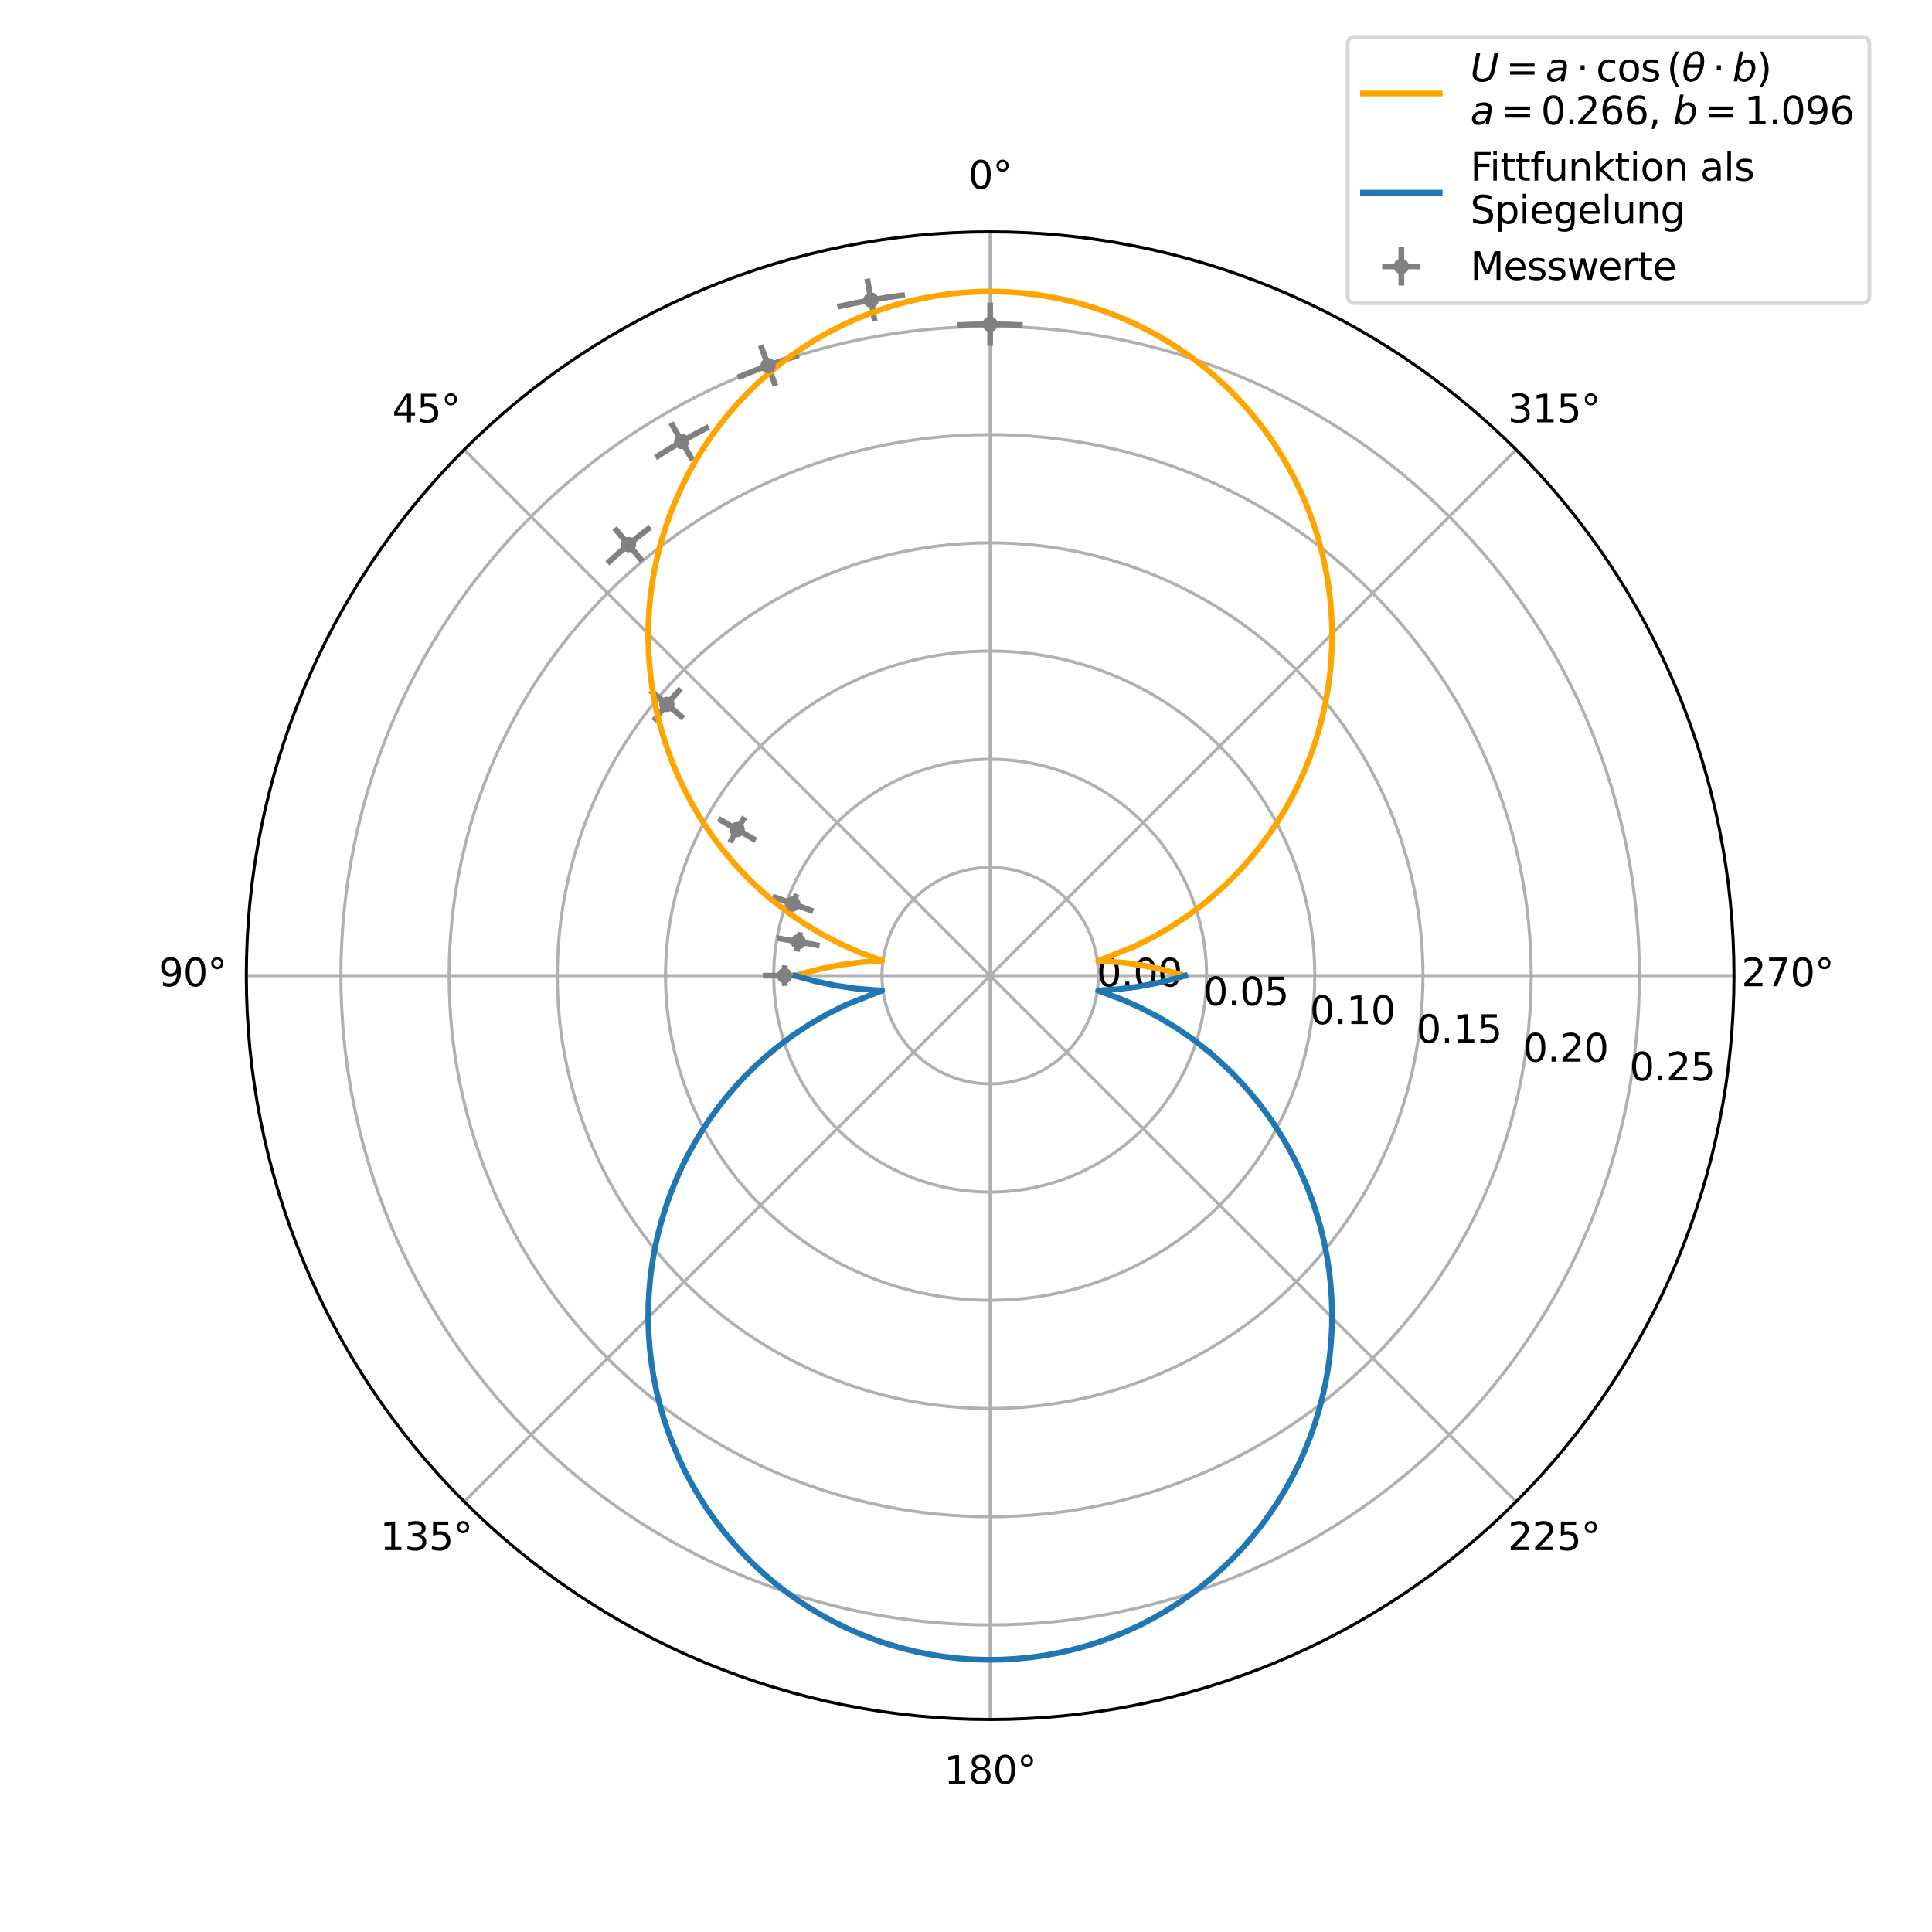 <?xml version="1.0" encoding="utf-8" standalone="no"?>
<!DOCTYPE svg PUBLIC "-//W3C//DTD SVG 1.1//EN"
  "http://www.w3.org/Graphics/SVG/1.1/DTD/svg11.dtd">
<svg xmlns:xlink="http://www.w3.org/1999/xlink" width="504pt" height="504pt" viewBox="0 0 504 504" xmlns="http://www.w3.org/2000/svg" version="1.1">
 <defs>
  <style type="text/css">*{stroke-linejoin: round; stroke-linecap: butt}</style>
 </defs>
 <g id="figure_1">
  <g id="patch_1">
   <path d="M 0 504 
L 504 504 
L 504 0 
L 0 0 
z
" style="fill: #ffffff"/>
  </g>
  <g id="axes_1">
   <g id="patch_2">
    <path d="M 452.34 254.52 
C 452.34 229.039 447.321 203.806 437.57 180.264 
C 427.818 156.723 413.525 135.331 395.507 117.313 
C 377.489 99.295 356.097 85.002 332.556 75.25 
C 309.014 65.499 283.781 60.48 258.3 60.48 
C 232.819 60.48 207.586 65.499 184.044 75.25 
C 160.503 85.002 139.111 99.295 121.093 117.313 
C 103.075 135.331 88.782 156.723 79.03 180.264 
C 69.279 203.806 64.26 229.039 64.26 254.52 
C 64.26 280.001 69.279 305.234 79.03 328.776 
C 88.782 352.317 103.075 373.709 121.093 391.727 
C 139.111 409.745 160.503 424.038 184.044 433.79 
C 207.586 443.541 232.819 448.56 258.3 448.56 
C 283.781 448.56 309.014 443.541 332.556 433.79 
C 356.097 424.038 377.489 409.745 395.507 391.727 
C 413.525 373.709 427.818 352.317 437.57 328.776 
C 447.321 305.234 452.34 280.001 452.34 254.52 
M 258.3 254.52 
C 258.3 254.52 258.3 254.52 258.3 254.52 
C 258.3 254.52 258.3 254.52 258.3 254.52 
C 258.3 254.52 258.3 254.52 258.3 254.52 
C 258.3 254.52 258.3 254.52 258.3 254.52 
C 258.3 254.52 258.3 254.52 258.3 254.52 
C 258.3 254.52 258.3 254.52 258.3 254.52 
C 258.3 254.52 258.3 254.52 258.3 254.52 
C 258.3 254.52 258.3 254.52 258.3 254.52 
C 258.3 254.52 258.3 254.52 258.3 254.52 
C 258.3 254.52 258.3 254.52 258.3 254.52 
C 258.3 254.52 258.3 254.52 258.3 254.52 
C 258.3 254.52 258.3 254.52 258.3 254.52 
C 258.3 254.52 258.3 254.52 258.3 254.52 
C 258.3 254.52 258.3 254.52 258.3 254.52 
C 258.3 254.52 258.3 254.52 258.3 254.52 
C 258.3 254.52 258.3 254.52 258.3 254.52 
z
" style="fill: #ffffff"/>
   </g>
   <g id="matplotlib.axis_1">
    <g id="xtick_1">
     <g id="line2d_1">
      <path d="M 258.3 254.52 
L 258.3 60.48 
" clip-path="url(#p89c9fc364a)" style="fill: none; stroke: #b0b0b0; stroke-width: 0.8; stroke-linecap: square"/>
     </g>
     <g id="text_1">
      <!-- 0° -->
      <g transform="translate(252.619 49.239) scale(0.1 -0.1)">
       <defs>
        <path id="DejaVuSans-30" d="M 2034 4250 
Q 1547 4250 1301 3770 
Q 1056 3291 1056 2328 
Q 1056 1369 1301 889 
Q 1547 409 2034 409 
Q 2525 409 2770 889 
Q 3016 1369 3016 2328 
Q 3016 3291 2770 3770 
Q 2525 4250 2034 4250 
z
M 2034 4750 
Q 2819 4750 3233 4129 
Q 3647 3509 3647 2328 
Q 3647 1150 3233 529 
Q 2819 -91 2034 -91 
Q 1250 -91 836 529 
Q 422 1150 422 2328 
Q 422 3509 836 4129 
Q 1250 4750 2034 4750 
z
" transform="scale(0.016)"/>
        <path id="DejaVuSans-b0" d="M 1600 4347 
Q 1350 4347 1178 4173 
Q 1006 4000 1006 3750 
Q 1006 3503 1178 3333 
Q 1350 3163 1600 3163 
Q 1850 3163 2022 3333 
Q 2194 3503 2194 3750 
Q 2194 3997 2020 4172 
Q 1847 4347 1600 4347 
z
M 1600 4750 
Q 1800 4750 1984 4673 
Q 2169 4597 2303 4453 
Q 2447 4313 2519 4134 
Q 2591 3956 2591 3750 
Q 2591 3338 2302 3052 
Q 2013 2766 1594 2766 
Q 1172 2766 890 3047 
Q 609 3328 609 3750 
Q 609 4169 896 4459 
Q 1184 4750 1600 4750 
z
" transform="scale(0.016)"/>
       </defs>
       <use xlink:href="#DejaVuSans-30"/>
       <use xlink:href="#DejaVuSans-b0" x="63.623"/>
      </g>
     </g>
    </g>
    <g id="xtick_2">
     <g id="line2d_2">
      <path d="M 258.3 254.52 
L 121.093 117.313 
" clip-path="url(#p89c9fc364a)" style="fill: none; stroke: #b0b0b0; stroke-width: 0.8; stroke-linecap: square"/>
     </g>
     <g id="text_2">
      <!-- 45° -->
      <g transform="translate(102.331 110.173) scale(0.1 -0.1)">
       <defs>
        <path id="DejaVuSans-34" d="M 2419 4116 
L 825 1625 
L 2419 1625 
L 2419 4116 
z
M 2253 4666 
L 3047 4666 
L 3047 1625 
L 3713 1625 
L 3713 1100 
L 3047 1100 
L 3047 0 
L 2419 0 
L 2419 1100 
L 313 1100 
L 313 1709 
L 2253 4666 
z
" transform="scale(0.016)"/>
        <path id="DejaVuSans-35" d="M 691 4666 
L 3169 4666 
L 3169 4134 
L 1269 4134 
L 1269 2991 
Q 1406 3038 1543 3061 
Q 1681 3084 1819 3084 
Q 2600 3084 3056 2656 
Q 3513 2228 3513 1497 
Q 3513 744 3044 326 
Q 2575 -91 1722 -91 
Q 1428 -91 1123 -41 
Q 819 9 494 109 
L 494 744 
Q 775 591 1075 516 
Q 1375 441 1709 441 
Q 2250 441 2565 725 
Q 2881 1009 2881 1497 
Q 2881 1984 2565 2268 
Q 2250 2553 1709 2553 
Q 1456 2553 1204 2497 
Q 953 2441 691 2322 
L 691 4666 
z
" transform="scale(0.016)"/>
       </defs>
       <use xlink:href="#DejaVuSans-34"/>
       <use xlink:href="#DejaVuSans-35" x="63.623"/>
       <use xlink:href="#DejaVuSans-b0" x="127.246"/>
      </g>
     </g>
    </g>
    <g id="xtick_3">
     <g id="line2d_3">
      <path d="M 258.3 254.52 
L 64.26 254.52 
" clip-path="url(#p89c9fc364a)" style="fill: none; stroke: #b0b0b0; stroke-width: 0.8; stroke-linecap: square"/>
     </g>
     <g id="text_3">
      <!-- 90° -->
      <g transform="translate(41.398 257.279) scale(0.1 -0.1)">
       <defs>
        <path id="DejaVuSans-39" d="M 703 97 
L 703 672 
Q 941 559 1184 500 
Q 1428 441 1663 441 
Q 2288 441 2617 861 
Q 2947 1281 2994 2138 
Q 2813 1869 2534 1725 
Q 2256 1581 1919 1581 
Q 1219 1581 811 2004 
Q 403 2428 403 3163 
Q 403 3881 828 4315 
Q 1253 4750 1959 4750 
Q 2769 4750 3195 4129 
Q 3622 3509 3622 2328 
Q 3622 1225 3098 567 
Q 2575 -91 1691 -91 
Q 1453 -91 1209 -44 
Q 966 3 703 97 
z
M 1959 2075 
Q 2384 2075 2632 2365 
Q 2881 2656 2881 3163 
Q 2881 3666 2632 3958 
Q 2384 4250 1959 4250 
Q 1534 4250 1286 3958 
Q 1038 3666 1038 3163 
Q 1038 2656 1286 2365 
Q 1534 2075 1959 2075 
z
" transform="scale(0.016)"/>
       </defs>
       <use xlink:href="#DejaVuSans-39"/>
       <use xlink:href="#DejaVuSans-30" x="63.623"/>
       <use xlink:href="#DejaVuSans-b0" x="127.246"/>
      </g>
     </g>
    </g>
    <g id="xtick_4">
     <g id="line2d_4">
      <path d="M 258.3 254.52 
L 121.093 391.727 
" clip-path="url(#p89c9fc364a)" style="fill: none; stroke: #b0b0b0; stroke-width: 0.8; stroke-linecap: square"/>
     </g>
     <g id="text_4">
      <!-- 135° -->
      <g transform="translate(99.15 404.386) scale(0.1 -0.1)">
       <defs>
        <path id="DejaVuSans-31" d="M 794 531 
L 1825 531 
L 1825 4091 
L 703 3866 
L 703 4441 
L 1819 4666 
L 2450 4666 
L 2450 531 
L 3481 531 
L 3481 0 
L 794 0 
L 794 531 
z
" transform="scale(0.016)"/>
        <path id="DejaVuSans-33" d="M 2597 2516 
Q 3050 2419 3304 2112 
Q 3559 1806 3559 1356 
Q 3559 666 3084 287 
Q 2609 -91 1734 -91 
Q 1441 -91 1130 -33 
Q 819 25 488 141 
L 488 750 
Q 750 597 1062 519 
Q 1375 441 1716 441 
Q 2309 441 2620 675 
Q 2931 909 2931 1356 
Q 2931 1769 2642 2001 
Q 2353 2234 1838 2234 
L 1294 2234 
L 1294 2753 
L 1863 2753 
Q 2328 2753 2575 2939 
Q 2822 3125 2822 3475 
Q 2822 3834 2567 4026 
Q 2313 4219 1838 4219 
Q 1578 4219 1281 4162 
Q 984 4106 628 3988 
L 628 4550 
Q 988 4650 1302 4700 
Q 1616 4750 1894 4750 
Q 2613 4750 3031 4423 
Q 3450 4097 3450 3541 
Q 3450 3153 3228 2886 
Q 3006 2619 2597 2516 
z
" transform="scale(0.016)"/>
       </defs>
       <use xlink:href="#DejaVuSans-31"/>
       <use xlink:href="#DejaVuSans-33" x="63.623"/>
       <use xlink:href="#DejaVuSans-35" x="127.246"/>
       <use xlink:href="#DejaVuSans-b0" x="190.869"/>
      </g>
     </g>
    </g>
    <g id="xtick_5">
     <g id="line2d_5">
      <path d="M 258.3 254.52 
L 258.3 448.56 
" clip-path="url(#p89c9fc364a)" style="fill: none; stroke: #b0b0b0; stroke-width: 0.8; stroke-linecap: square"/>
     </g>
     <g id="text_5">
      <!-- 180° -->
      <g transform="translate(246.256 465.319) scale(0.1 -0.1)">
       <defs>
        <path id="DejaVuSans-38" d="M 2034 2216 
Q 1584 2216 1326 1975 
Q 1069 1734 1069 1313 
Q 1069 891 1326 650 
Q 1584 409 2034 409 
Q 2484 409 2743 651 
Q 3003 894 3003 1313 
Q 3003 1734 2745 1975 
Q 2488 2216 2034 2216 
z
M 1403 2484 
Q 997 2584 770 2862 
Q 544 3141 544 3541 
Q 544 4100 942 4425 
Q 1341 4750 2034 4750 
Q 2731 4750 3128 4425 
Q 3525 4100 3525 3541 
Q 3525 3141 3298 2862 
Q 3072 2584 2669 2484 
Q 3125 2378 3379 2068 
Q 3634 1759 3634 1313 
Q 3634 634 3220 271 
Q 2806 -91 2034 -91 
Q 1263 -91 848 271 
Q 434 634 434 1313 
Q 434 1759 690 2068 
Q 947 2378 1403 2484 
z
M 1172 3481 
Q 1172 3119 1398 2916 
Q 1625 2713 2034 2713 
Q 2441 2713 2670 2916 
Q 2900 3119 2900 3481 
Q 2900 3844 2670 4047 
Q 2441 4250 2034 4250 
Q 1625 4250 1398 4047 
Q 1172 3844 1172 3481 
z
" transform="scale(0.016)"/>
       </defs>
       <use xlink:href="#DejaVuSans-31"/>
       <use xlink:href="#DejaVuSans-38" x="63.623"/>
       <use xlink:href="#DejaVuSans-30" x="127.246"/>
       <use xlink:href="#DejaVuSans-b0" x="190.869"/>
      </g>
     </g>
    </g>
    <g id="xtick_6">
     <g id="line2d_6">
      <path d="M 258.3 254.52 
L 395.507 391.727 
" clip-path="url(#p89c9fc364a)" style="fill: none; stroke: #b0b0b0; stroke-width: 0.8; stroke-linecap: square"/>
     </g>
     <g id="text_6">
      <!-- 225° -->
      <g transform="translate(393.363 404.386) scale(0.1 -0.1)">
       <defs>
        <path id="DejaVuSans-32" d="M 1228 531 
L 3431 531 
L 3431 0 
L 469 0 
L 469 531 
Q 828 903 1448 1529 
Q 2069 2156 2228 2338 
Q 2531 2678 2651 2914 
Q 2772 3150 2772 3378 
Q 2772 3750 2511 3984 
Q 2250 4219 1831 4219 
Q 1534 4219 1204 4116 
Q 875 4013 500 3803 
L 500 4441 
Q 881 4594 1212 4672 
Q 1544 4750 1819 4750 
Q 2544 4750 2975 4387 
Q 3406 4025 3406 3419 
Q 3406 3131 3298 2873 
Q 3191 2616 2906 2266 
Q 2828 2175 2409 1742 
Q 1991 1309 1228 531 
z
" transform="scale(0.016)"/>
       </defs>
       <use xlink:href="#DejaVuSans-32"/>
       <use xlink:href="#DejaVuSans-32" x="63.623"/>
       <use xlink:href="#DejaVuSans-35" x="127.246"/>
       <use xlink:href="#DejaVuSans-b0" x="190.869"/>
      </g>
     </g>
    </g>
    <g id="xtick_7">
     <g id="line2d_7">
      <path d="M 258.3 254.52 
L 452.34 254.52 
" clip-path="url(#p89c9fc364a)" style="fill: none; stroke: #b0b0b0; stroke-width: 0.8; stroke-linecap: square"/>
     </g>
     <g id="text_7">
      <!-- 270° -->
      <g transform="translate(454.296 257.279) scale(0.1 -0.1)">
       <defs>
        <path id="DejaVuSans-37" d="M 525 4666 
L 3525 4666 
L 3525 4397 
L 1831 0 
L 1172 0 
L 2766 4134 
L 525 4134 
L 525 4666 
z
" transform="scale(0.016)"/>
       </defs>
       <use xlink:href="#DejaVuSans-32"/>
       <use xlink:href="#DejaVuSans-37" x="63.623"/>
       <use xlink:href="#DejaVuSans-30" x="127.246"/>
       <use xlink:href="#DejaVuSans-b0" x="190.869"/>
      </g>
     </g>
    </g>
    <g id="xtick_8">
     <g id="line2d_8">
      <path d="M 258.3 254.52 
L 395.507 117.313 
" clip-path="url(#p89c9fc364a)" style="fill: none; stroke: #b0b0b0; stroke-width: 0.8; stroke-linecap: square"/>
     </g>
     <g id="text_8">
      <!-- 315° -->
      <g transform="translate(393.363 110.173) scale(0.1 -0.1)">
       <use xlink:href="#DejaVuSans-33"/>
       <use xlink:href="#DejaVuSans-31" x="63.623"/>
       <use xlink:href="#DejaVuSans-35" x="127.246"/>
       <use xlink:href="#DejaVuSans-b0" x="190.869"/>
      </g>
     </g>
    </g>
   </g>
   <g id="matplotlib.axis_2">
    <g id="ytick_1">
     <g id="line2d_9">
      <path d="M 258.3 226.292 
C 254.593 226.292 250.922 227.022 247.498 228.441 
C 244.073 229.859 240.961 231.939 238.34 234.56 
C 235.719 237.181 233.639 240.293 232.221 243.718 
C 230.802 247.142 230.072 250.813 230.072 254.52 
C 230.072 258.227 230.802 261.898 232.221 265.322 
C 233.639 268.747 235.719 271.859 238.34 274.48 
C 240.961 277.101 244.073 279.181 247.498 280.599 
C 250.922 282.018 254.593 282.748 258.3 282.748 
C 262.007 282.748 265.678 282.018 269.102 280.599 
C 272.527 279.181 275.639 277.101 278.26 274.48 
C 280.881 271.859 282.961 268.747 284.379 265.322 
C 285.798 261.898 286.528 258.227 286.528 254.52 
C 286.528 250.813 285.798 247.142 284.379 243.718 
C 282.961 240.293 280.881 237.181 278.26 234.56 
C 275.639 231.939 272.527 229.859 269.102 228.441 
C 265.678 227.022 262.007 226.292 258.3 226.292 
" clip-path="url(#p89c9fc364a)" style="fill: none; stroke: #b0b0b0; stroke-width: 0.8; stroke-linecap: square"/>
     </g>
     <g id="text_9">
      <!-- 0.00 -->
      <g transform="translate(286.099 257.342) scale(0.1 -0.1)">
       <defs>
        <path id="DejaVuSans-2e" d="M 684 794 
L 1344 794 
L 1344 0 
L 684 0 
L 684 794 
z
" transform="scale(0.016)"/>
       </defs>
       <use xlink:href="#DejaVuSans-30"/>
       <use xlink:href="#DejaVuSans-2e" x="63.623"/>
       <use xlink:href="#DejaVuSans-30" x="95.41"/>
       <use xlink:href="#DejaVuSans-30" x="159.033"/>
      </g>
     </g>
    </g>
    <g id="ytick_2">
     <g id="line2d_10">
      <path d="M 258.3 198.064 
C 250.886 198.064 243.545 199.524 236.695 202.361 
C 229.846 205.198 223.622 209.357 218.379 214.599 
C 213.137 219.842 208.978 226.066 206.141 232.915 
C 203.304 239.765 201.844 247.106 201.844 254.52 
C 201.844 261.934 203.304 269.275 206.141 276.125 
C 208.978 282.974 213.137 289.198 218.379 294.441 
C 223.622 299.683 229.846 303.842 236.695 306.679 
C 243.545 309.516 250.886 310.976 258.3 310.976 
C 265.714 310.976 273.055 309.516 279.905 306.679 
C 286.754 303.842 292.978 299.683 298.221 294.441 
C 303.463 289.198 307.622 282.974 310.459 276.125 
C 313.296 269.275 314.756 261.934 314.756 254.52 
C 314.756 247.106 313.296 239.765 310.459 232.915 
C 307.622 226.066 303.463 219.842 298.221 214.599 
C 292.978 209.357 286.754 205.198 279.905 202.361 
C 273.055 199.524 265.714 198.064 258.3 198.064 
" clip-path="url(#p89c9fc364a)" style="fill: none; stroke: #b0b0b0; stroke-width: 0.8; stroke-linecap: square"/>
     </g>
     <g id="text_10">
      <!-- 0.05 -->
      <g transform="translate(313.899 262.244) scale(0.1 -0.1)">
       <use xlink:href="#DejaVuSans-30"/>
       <use xlink:href="#DejaVuSans-2e" x="63.623"/>
       <use xlink:href="#DejaVuSans-30" x="95.41"/>
       <use xlink:href="#DejaVuSans-35" x="159.033"/>
      </g>
     </g>
    </g>
    <g id="ytick_3">
     <g id="line2d_11">
      <path d="M 258.3 169.836 
C 247.179 169.836 236.167 172.026 225.893 176.282 
C 215.619 180.538 206.283 186.776 198.419 194.639 
C 190.556 202.503 184.318 211.839 180.062 222.113 
C 175.806 232.387 173.616 243.399 173.616 254.52 
C 173.616 265.641 175.806 276.653 180.062 286.927 
C 184.318 297.201 190.556 306.537 198.419 314.401 
C 206.283 322.264 215.619 328.502 225.893 332.758 
C 236.167 337.014 247.179 339.204 258.3 339.204 
C 269.421 339.204 280.433 337.014 290.707 332.758 
C 300.981 328.502 310.317 322.264 318.181 314.401 
C 326.044 306.537 332.282 297.201 336.538 286.927 
C 340.794 276.653 342.984 265.641 342.984 254.52 
C 342.984 243.399 340.794 232.387 336.538 222.113 
C 332.282 211.839 326.044 202.503 318.181 194.639 
C 310.317 186.776 300.981 180.538 290.707 176.282 
C 280.433 172.026 269.421 169.836 258.3 169.836 
" clip-path="url(#p89c9fc364a)" style="fill: none; stroke: #b0b0b0; stroke-width: 0.8; stroke-linecap: square"/>
     </g>
     <g id="text_11">
      <!-- 0.10 -->
      <g transform="translate(341.698 267.146) scale(0.1 -0.1)">
       <use xlink:href="#DejaVuSans-30"/>
       <use xlink:href="#DejaVuSans-2e" x="63.623"/>
       <use xlink:href="#DejaVuSans-31" x="95.41"/>
       <use xlink:href="#DejaVuSans-30" x="159.033"/>
      </g>
     </g>
    </g>
    <g id="ytick_4">
     <g id="line2d_12">
      <path d="M 258.3 141.608 
C 243.472 141.608 228.789 144.528 215.09 150.203 
C 201.391 155.877 188.944 164.194 178.459 174.679 
C 167.974 185.164 159.657 197.611 153.983 211.31 
C 148.308 225.009 145.388 239.692 145.388 254.52 
C 145.388 269.348 148.308 284.031 153.983 297.73 
C 159.657 311.429 167.974 323.876 178.459 334.361 
C 188.944 344.846 201.391 353.163 215.09 358.837 
C 228.789 364.512 243.472 367.432 258.3 367.432 
C 273.128 367.432 287.811 364.512 301.51 358.837 
C 315.209 353.163 327.656 344.846 338.141 334.361 
C 348.626 323.876 356.943 311.429 362.617 297.73 
C 368.292 284.031 371.212 269.348 371.212 254.52 
C 371.212 239.692 368.292 225.009 362.617 211.31 
C 356.943 197.611 348.626 185.164 338.141 174.679 
C 327.656 164.194 315.209 155.877 301.51 150.203 
C 287.811 144.528 273.128 141.608 258.3 141.608 
" clip-path="url(#p89c9fc364a)" style="fill: none; stroke: #b0b0b0; stroke-width: 0.8; stroke-linecap: square"/>
     </g>
     <g id="text_12">
      <!-- 0.15 -->
      <g transform="translate(369.497 272.047) scale(0.1 -0.1)">
       <use xlink:href="#DejaVuSans-30"/>
       <use xlink:href="#DejaVuSans-2e" x="63.623"/>
       <use xlink:href="#DejaVuSans-31" x="95.41"/>
       <use xlink:href="#DejaVuSans-35" x="159.033"/>
      </g>
     </g>
    </g>
    <g id="ytick_5">
     <g id="line2d_13">
      <path d="M 258.3 113.379 
C 239.766 113.379 221.411 117.03 204.288 124.123 
C 187.164 131.216 171.604 141.613 158.499 154.719 
C 145.393 167.824 134.996 183.384 127.903 200.508 
C 120.81 217.631 117.159 235.986 117.159 254.52 
C 117.159 273.054 120.81 291.409 127.903 308.532 
C 134.996 325.656 145.393 341.216 158.499 354.321 
C 171.604 367.427 187.164 377.824 204.288 384.917 
C 221.411 392.01 239.766 395.661 258.3 395.661 
C 276.834 395.661 295.189 392.01 312.312 384.917 
C 329.436 377.824 344.996 367.427 358.101 354.321 
C 371.207 341.216 381.604 325.656 388.697 308.532 
C 395.79 291.409 399.441 273.054 399.441 254.52 
C 399.441 235.986 395.79 217.631 388.697 200.508 
C 381.604 183.384 371.207 167.824 358.101 154.719 
C 344.996 141.613 329.436 131.216 312.312 124.123 
C 295.189 117.03 276.834 113.379 258.3 113.379 
" clip-path="url(#p89c9fc364a)" style="fill: none; stroke: #b0b0b0; stroke-width: 0.8; stroke-linecap: square"/>
     </g>
     <g id="text_13">
      <!-- 0.20 -->
      <g transform="translate(397.296 276.949) scale(0.1 -0.1)">
       <use xlink:href="#DejaVuSans-30"/>
       <use xlink:href="#DejaVuSans-2e" x="63.623"/>
       <use xlink:href="#DejaVuSans-32" x="95.41"/>
       <use xlink:href="#DejaVuSans-30" x="159.033"/>
      </g>
     </g>
    </g>
    <g id="ytick_6">
     <g id="line2d_14">
      <path d="M 258.3 85.151 
C 236.059 85.151 214.034 89.532 193.485 98.044 
C 172.937 106.555 154.265 119.031 138.538 134.758 
C 122.811 150.485 110.335 169.157 101.824 189.705 
C 93.312 210.254 88.931 232.279 88.931 254.52 
C 88.931 276.761 93.312 298.786 101.824 319.335 
C 110.335 339.883 122.811 358.555 138.538 374.282 
C 154.265 390.009 172.937 402.485 193.485 410.996 
C 214.034 419.508 236.059 423.889 258.3 423.889 
C 280.541 423.889 302.566 419.508 323.115 410.996 
C 343.663 402.485 362.335 390.009 378.062 374.282 
C 393.789 358.555 406.265 339.883 414.776 319.335 
C 423.288 298.786 427.669 276.761 427.669 254.52 
C 427.669 232.279 423.288 210.254 414.776 189.705 
C 406.265 169.157 393.789 150.485 378.062 134.758 
C 362.335 119.031 343.663 106.555 323.115 98.044 
C 302.566 89.532 280.541 85.151 258.3 85.151 
" clip-path="url(#p89c9fc364a)" style="fill: none; stroke: #b0b0b0; stroke-width: 0.8; stroke-linecap: square"/>
     </g>
     <g id="text_14">
      <!-- 0.25 -->
      <g transform="translate(425.096 281.851) scale(0.1 -0.1)">
       <use xlink:href="#DejaVuSans-30"/>
       <use xlink:href="#DejaVuSans-2e" x="63.623"/>
       <use xlink:href="#DejaVuSans-32" x="95.41"/>
       <use xlink:href="#DejaVuSans-35" x="159.033"/>
      </g>
     </g>
    </g>
   </g>
   <g id="LineCollection_1">
    <path d="M 266.793 84.799 
C 263.964 84.658 261.132 84.587 258.3 84.587 
C 255.468 84.587 252.636 84.658 249.807 84.799 
" clip-path="url(#p89c9fc364a)" style="fill: none; stroke: #808080; stroke-width: 1.5"/>
    <path d="M 236.07 76.94 
C 233.111 77.31 230.16 77.755 227.223 78.273 
C 224.285 78.791 221.361 79.382 218.453 80.046 
" clip-path="url(#p89c9fc364a)" style="fill: none; stroke: #808080; stroke-width: 1.5"/>
    <path d="M 208.399 92.669 
C 205.702 93.501 203.025 94.4 200.373 95.366 
C 197.72 96.331 195.092 97.363 192.491 98.46 
" clip-path="url(#p89c9fc364a)" style="fill: none; stroke: #808080; stroke-width: 1.5"/>
    <path d="M 184.915 111.33 
C 182.528 112.553 180.172 113.835 177.85 115.176 
C 175.527 116.517 173.239 117.916 170.986 119.371 
" clip-path="url(#p89c9fc364a)" style="fill: none; stroke: #808080; stroke-width: 1.5"/>
    <path d="M 169.685 137.5 
C 167.735 138.977 165.822 140.503 163.948 142.075 
C 162.074 143.648 160.239 145.267 158.446 146.931 
" clip-path="url(#p89c9fc364a)" style="fill: none; stroke: #808080; stroke-width: 1.5"/>
    <path d="M 177.609 179.629 
C 176.36 180.974 175.146 182.35 173.966 183.756 
C 172.787 185.161 171.643 186.596 170.535 188.059 
" clip-path="url(#p89c9fc364a)" style="fill: none; stroke: #808080; stroke-width: 1.5"/>
    <path d="M 194.282 213.161 
C 193.593 214.228 192.93 215.312 192.295 216.412 
C 191.66 217.512 191.052 218.628 190.473 219.759 
" clip-path="url(#p89c9fc364a)" style="fill: none; stroke: #808080; stroke-width: 1.5"/>
    <path d="M 207.84 233.242 
C 207.486 234.083 207.152 234.932 206.84 235.79 
C 206.528 236.648 206.237 237.513 205.968 238.385 
" clip-path="url(#p89c9fc364a)" style="fill: none; stroke: #808080; stroke-width: 1.5"/>
    <path d="M 208.765 243.207 
C 208.576 244.033 208.408 244.863 208.261 245.697 
C 208.114 246.531 207.988 247.368 207.883 248.209 
" clip-path="url(#p89c9fc364a)" style="fill: none; stroke: #808080; stroke-width: 1.5"/>
    <path d="M 204.734 251.839 
C 204.689 252.732 204.667 253.626 204.667 254.52 
C 204.667 255.414 204.689 256.308 204.734 257.201 
" clip-path="url(#p89c9fc364a)" style="fill: none; stroke: #808080; stroke-width: 1.5"/>
   </g>
   <g id="LineCollection_2">
    <path d="M 258.3 90.232 
L 258.3 78.941 
" clip-path="url(#p89c9fc364a)" style="fill: none; stroke: #808080; stroke-width: 1.5"/>
    <path d="M 228.203 83.833 
L 226.242 72.713 
" clip-path="url(#p89c9fc364a)" style="fill: none; stroke: #808080; stroke-width: 1.5"/>
    <path d="M 202.303 100.671 
L 198.442 90.06 
" clip-path="url(#p89c9fc364a)" style="fill: none; stroke: #808080; stroke-width: 1.5"/>
    <path d="M 180.673 120.066 
L 175.027 110.287 
" clip-path="url(#p89c9fc364a)" style="fill: none; stroke: #808080; stroke-width: 1.5"/>
    <path d="M 167.577 146.4 
L 160.319 137.75 
" clip-path="url(#p89c9fc364a)" style="fill: none; stroke: #808080; stroke-width: 1.5"/>
    <path d="M 178.291 187.385 
L 169.642 180.127 
" clip-path="url(#p89c9fc364a)" style="fill: none; stroke: #808080; stroke-width: 1.5"/>
    <path d="M 197.184 219.235 
L 187.406 213.589 
" clip-path="url(#p89c9fc364a)" style="fill: none; stroke: #808080; stroke-width: 1.5"/>
    <path d="M 212.145 237.721 
L 201.535 233.859 
" clip-path="url(#p89c9fc364a)" style="fill: none; stroke: #808080; stroke-width: 1.5"/>
    <path d="M 213.821 246.677 
L 202.701 244.716 
" clip-path="url(#p89c9fc364a)" style="fill: none; stroke: #808080; stroke-width: 1.5"/>
    <path d="M 210.312 254.52 
L 199.021 254.52 
" clip-path="url(#p89c9fc364a)" style="fill: none; stroke: #808080; stroke-width: 1.5"/>
   </g>
   <g id="line2d_15">
    <path d="M 309.147 254.52 
L 303.979 253.08 
L 298.755 251.966 
L 293.498 251.182 
L 288.227 250.727 
L 286.471 250.648 
L 295.933 246.906 
L 300.71 244.538 
L 305.351 241.868 
L 309.839 238.904 
L 314.152 235.656 
L 316.922 233.338 
L 319.601 230.903 
L 322.183 228.353 
L 324.664 225.694 
L 327.039 222.929 
L 329.303 220.064 
L 331.452 217.102 
L 333.481 214.049 
L 335.387 210.909 
L 337.165 207.689 
L 338.812 204.394 
L 340.324 201.028 
L 341.699 197.598 
L 342.933 194.111 
L 344.025 190.57 
L 344.971 186.984 
L 345.77 183.358 
L 346.419 179.699 
L 346.917 176.012 
L 347.264 172.305 
L 347.457 168.583 
L 347.496 164.854 
L 347.382 161.123 
L 347.113 157.399 
L 346.69 153.686 
L 346.113 149.992 
L 345.384 146.323 
L 344.502 142.687 
L 343.47 139.088 
L 342.289 135.534 
L 340.961 132.032 
L 339.488 128.587 
L 337.872 125.205 
L 336.116 121.893 
L 334.223 118.656 
L 332.197 115.501 
L 330.04 112.433 
L 327.757 109.457 
L 325.35 106.58 
L 322.825 103.806 
L 320.186 101.14 
L 317.438 98.586 
L 314.584 96.151 
L 311.631 93.837 
L 308.583 91.65 
L 305.446 89.593 
L 302.225 87.67 
L 298.926 85.884 
L 295.555 84.239 
L 292.118 82.737 
L 288.621 81.382 
L 285.069 80.176 
L 281.47 79.12 
L 277.83 78.218 
L 274.154 77.47 
L 270.451 76.878 
L 266.726 76.443 
L 262.986 76.166 
L 259.238 76.047 
L 255.488 76.087 
L 251.743 76.285 
L 248.009 76.641 
L 244.294 77.155 
L 240.604 77.825 
L 236.946 78.65 
L 233.325 79.629 
L 229.749 80.76 
L 226.224 82.041 
L 222.755 83.47 
L 219.35 85.044 
L 216.015 86.76 
L 212.754 88.614 
L 209.574 90.605 
L 206.481 92.728 
L 203.48 94.979 
L 200.576 97.354 
L 197.774 99.849 
L 195.08 102.459 
L 192.498 105.18 
L 190.032 108.006 
L 187.686 110.933 
L 185.465 113.956 
L 183.373 117.068 
L 181.413 120.265 
L 179.589 123.54 
L 177.903 126.887 
L 176.358 130.302 
L 174.957 133.776 
L 173.702 137.305 
L 172.595 140.882 
L 171.638 144.501 
L 170.832 148.154 
L 170.179 151.836 
L 169.679 155.54 
L 169.333 159.26 
L 169.142 162.988 
L 169.104 166.719 
L 169.221 170.445 
L 169.49 174.16 
L 169.913 177.858 
L 170.487 181.532 
L 171.211 185.176 
L 172.084 188.783 
L 173.103 192.347 
L 174.266 195.861 
L 175.571 199.321 
L 177.015 202.719 
L 178.595 206.051 
L 180.308 209.309 
L 182.15 212.49 
L 184.118 215.586 
L 186.208 218.595 
L 188.415 221.509 
L 190.735 224.325 
L 193.164 227.037 
L 195.696 229.642 
L 198.327 232.135 
L 201.052 234.512 
L 205.303 237.853 
L 209.735 240.913 
L 214.327 243.682 
L 219.061 246.151 
L 223.916 248.312 
L 228.871 250.159 
L 230.129 250.648 
L 224.859 250.993 
L 219.594 251.668 
L 214.357 252.672 
L 209.168 254.004 
L 207.453 254.52 
L 207.453 254.52 
" clip-path="url(#p89c9fc364a)" style="fill: none; stroke: #ffa500; stroke-width: 1.5; stroke-linecap: square"/>
   </g>
   <g id="line2d_16">
    <path d="M 207.453 254.52 
L 212.621 255.96 
L 217.845 257.074 
L 223.102 257.858 
L 228.373 258.313 
L 230.129 258.392 
L 220.667 262.134 
L 215.89 264.502 
L 211.249 267.172 
L 206.761 270.136 
L 202.448 273.384 
L 199.678 275.702 
L 196.999 278.137 
L 194.417 280.687 
L 191.936 283.346 
L 189.561 286.111 
L 187.297 288.976 
L 185.148 291.938 
L 183.119 294.991 
L 181.213 298.131 
L 179.435 301.351 
L 177.788 304.646 
L 176.276 308.012 
L 174.901 311.442 
L 173.667 314.929 
L 172.575 318.47 
L 171.629 322.056 
L 170.83 325.682 
L 170.181 329.341 
L 169.683 333.028 
L 169.336 336.735 
L 169.143 340.457 
L 169.104 344.186 
L 169.218 347.917 
L 169.487 351.641 
L 169.91 355.354 
L 170.487 359.048 
L 171.216 362.717 
L 172.098 366.353 
L 173.13 369.952 
L 174.311 373.506 
L 175.639 377.008 
L 177.112 380.453 
L 178.728 383.835 
L 180.484 387.147 
L 182.377 390.384 
L 184.403 393.539 
L 186.56 396.607 
L 188.843 399.583 
L 191.25 402.46 
L 193.775 405.234 
L 196.414 407.9 
L 199.162 410.454 
L 202.016 412.889 
L 204.969 415.203 
L 208.017 417.39 
L 211.154 419.447 
L 214.375 421.37 
L 217.674 423.156 
L 221.045 424.801 
L 224.482 426.303 
L 227.979 427.658 
L 231.531 428.864 
L 235.13 429.92 
L 238.77 430.822 
L 242.446 431.57 
L 246.149 432.162 
L 249.874 432.597 
L 253.614 432.874 
L 257.362 432.993 
L 261.112 432.953 
L 264.857 432.755 
L 268.591 432.399 
L 272.306 431.885 
L 275.996 431.215 
L 279.654 430.39 
L 283.275 429.411 
L 286.851 428.28 
L 290.376 426.999 
L 293.845 425.57 
L 297.25 423.996 
L 300.585 422.28 
L 303.846 420.426 
L 307.026 418.435 
L 310.119 416.312 
L 313.12 414.061 
L 316.024 411.686 
L 318.826 409.191 
L 321.52 406.581 
L 324.102 403.86 
L 326.568 401.034 
L 328.914 398.107 
L 331.135 395.084 
L 333.227 391.972 
L 335.187 388.775 
L 337.011 385.5 
L 338.697 382.153 
L 340.242 378.738 
L 341.643 375.264 
L 342.898 371.735 
L 344.005 368.158 
L 344.962 364.539 
L 345.768 360.886 
L 346.421 357.204 
L 346.921 353.5 
L 347.267 349.78 
L 347.458 346.052 
L 347.496 342.321 
L 347.379 338.595 
L 347.11 334.88 
L 346.687 331.182 
L 346.113 327.508 
L 345.389 323.864 
L 344.516 320.257 
L 343.497 316.693 
L 342.334 313.179 
L 341.029 309.719 
L 339.585 306.321 
L 338.005 302.989 
L 336.292 299.731 
L 334.45 296.55 
L 332.482 293.454 
L 330.392 290.445 
L 328.185 287.531 
L 325.865 284.715 
L 323.436 282.003 
L 320.904 279.398 
L 318.273 276.905 
L 315.548 274.528 
L 311.297 271.187 
L 306.865 268.127 
L 302.273 265.358 
L 297.539 262.889 
L 292.684 260.728 
L 287.729 258.881 
L 286.471 258.392 
L 291.741 258.047 
L 297.006 257.372 
L 302.243 256.368 
L 307.432 255.036 
L 309.147 254.52 
L 309.147 254.52 
" clip-path="url(#p89c9fc364a)" style="fill: none; stroke: #1f77b4; stroke-width: 1.5; stroke-linecap: square"/>
   </g>
   <g id="line2d_17">
    <defs>
     <path id="m279030d6b3" d="M 0 1.5 
C 0.398 1.5 0.779 1.342 1.061 1.061 
C 1.342 0.779 1.5 0.398 1.5 0 
C 1.5 -0.398 1.342 -0.779 1.061 -1.061 
C 0.779 -1.342 0.398 -1.5 0 -1.5 
C -0.398 -1.5 -0.779 -1.342 -1.061 -1.061 
C -1.342 -0.779 -1.5 -0.398 -1.5 0 
C -1.5 0.398 -1.342 0.779 -1.061 1.061 
C -0.779 1.342 -0.398 1.5 0 1.5 
z
" style="stroke: #808080"/>
    </defs>
    <g clip-path="url(#p89c9fc364a)">
     <use xlink:href="#m279030d6b3" x="258.3" y="84.587" style="fill: #808080; stroke: #808080"/>
     <use xlink:href="#m279030d6b3" x="227.223" y="78.273" style="fill: #808080; stroke: #808080"/>
     <use xlink:href="#m279030d6b3" x="200.373" y="95.366" style="fill: #808080; stroke: #808080"/>
     <use xlink:href="#m279030d6b3" x="177.85" y="115.176" style="fill: #808080; stroke: #808080"/>
     <use xlink:href="#m279030d6b3" x="163.948" y="142.075" style="fill: #808080; stroke: #808080"/>
     <use xlink:href="#m279030d6b3" x="173.966" y="183.756" style="fill: #808080; stroke: #808080"/>
     <use xlink:href="#m279030d6b3" x="192.295" y="216.412" style="fill: #808080; stroke: #808080"/>
     <use xlink:href="#m279030d6b3" x="206.84" y="235.79" style="fill: #808080; stroke: #808080"/>
     <use xlink:href="#m279030d6b3" x="208.261" y="245.697" style="fill: #808080; stroke: #808080"/>
     <use xlink:href="#m279030d6b3" x="204.667" y="254.52" style="fill: #808080; stroke: #808080"/>
    </g>
   </g>
   <g id="patch_3">
    <path d="M 258.3 60.48 
C 232.819 60.48 207.586 65.499 184.044 75.25 
C 160.503 85.002 139.111 99.295 121.093 117.313 
C 103.075 135.331 88.782 156.723 79.03 180.264 
C 69.279 203.806 64.26 229.039 64.26 254.52 
C 64.26 280.001 69.279 305.234 79.03 328.776 
C 88.782 352.317 103.075 373.709 121.093 391.727 
C 139.111 409.745 160.503 424.038 184.044 433.79 
C 207.586 443.541 232.819 448.56 258.3 448.56 
C 283.781 448.56 309.014 443.541 332.556 433.79 
C 356.097 424.038 377.489 409.745 395.507 391.727 
C 413.525 373.709 427.818 352.317 437.57 328.776 
C 447.321 305.234 452.34 280.001 452.34 254.52 
C 452.34 229.039 447.321 203.806 437.57 180.264 
C 427.818 156.723 413.525 135.331 395.507 117.313 
C 377.489 99.295 356.097 85.002 332.556 75.25 
C 309.014 65.499 283.781 60.48 258.3 60.48 
" style="fill: none; stroke: #000000; stroke-width: 0.8; stroke-linejoin: miter; stroke-linecap: square"/>
   </g>
   <g id="legend_1">
    <g id="patch_4">
     <path d="M 353.566 79.081 
L 485.666 79.081 
Q 487.666 79.081 487.666 77.081 
L 487.666 11.651 
Q 487.666 9.651 485.666 9.651 
L 353.566 9.651 
Q 351.566 9.651 351.566 11.651 
L 351.566 77.081 
Q 351.566 79.081 353.566 79.081 
z
" style="fill: #ffffff; opacity: 0.8; stroke: #cccccc; stroke-linejoin: miter"/>
    </g>
    <g id="line2d_18">
     <path d="M 355.566 24.388 
L 365.566 24.388 
L 375.566 24.388 
" style="fill: none; stroke: #ffa500; stroke-width: 1.5; stroke-linecap: square"/>
    </g>
    <g id="text_15">
     <!-- $U=a\cdot\cos\left(\theta\cdot b\right)$ -->
     <g transform="translate(383.566 21.249) scale(0.1 -0.1)">
      <defs>
       <path id="DejaVuSans-Oblique-55" d="M 991 4666 
L 1625 4666 
L 1075 1831 
Q 1041 1641 1027 1517 
Q 1013 1394 1013 1300 
Q 1013 869 1253 645 
Q 1494 422 1959 422 
Q 2563 422 2898 753 
Q 3234 1084 3378 1831 
L 3928 4666 
L 4563 4666 
L 4000 1753 
Q 3816 809 3300 359 
Q 2784 -91 1888 -91 
Q 1188 -91 780 261 
Q 372 613 372 1216 
Q 372 1325 387 1461 
Q 403 1597 434 1753 
L 991 4666 
z
" transform="scale(0.016)"/>
       <path id="DejaVuSans-3d" d="M 678 2906 
L 4684 2906 
L 4684 2381 
L 678 2381 
L 678 2906 
z
M 678 1631 
L 4684 1631 
L 4684 1100 
L 678 1100 
L 678 1631 
z
" transform="scale(0.016)"/>
       <path id="DejaVuSans-Oblique-61" d="M 3438 1997 
L 3047 0 
L 2472 0 
L 2578 531 
Q 2325 219 2001 64 
Q 1678 -91 1281 -91 
Q 834 -91 548 182 
Q 263 456 263 884 
Q 263 1497 752 1853 
Q 1241 2209 2100 2209 
L 2900 2209 
L 2931 2363 
Q 2938 2388 2941 2417 
Q 2944 2447 2944 2509 
Q 2944 2788 2717 2942 
Q 2491 3097 2081 3097 
Q 1800 3097 1504 3025 
Q 1209 2953 897 2809 
L 997 3341 
Q 1322 3463 1633 3523 
Q 1944 3584 2234 3584 
Q 2853 3584 3176 3315 
Q 3500 3047 3500 2534 
Q 3500 2431 3484 2292 
Q 3469 2153 3438 1997 
z
M 2816 1759 
L 2241 1759 
Q 1534 1759 1195 1570 
Q 856 1381 856 984 
Q 856 709 1029 553 
Q 1203 397 1509 397 
Q 1978 397 2328 733 
Q 2678 1069 2791 1631 
L 2816 1759 
z
" transform="scale(0.016)"/>
       <path id="DejaVuSans-22c5" d="M 684 2619 
L 1344 2619 
L 1344 1825 
L 684 1825 
L 684 2619 
z
" transform="scale(0.016)"/>
       <path id="DejaVuSans-63" d="M 3122 3366 
L 3122 2828 
Q 2878 2963 2633 3030 
Q 2388 3097 2138 3097 
Q 1578 3097 1268 2742 
Q 959 2388 959 1747 
Q 959 1106 1268 751 
Q 1578 397 2138 397 
Q 2388 397 2633 464 
Q 2878 531 3122 666 
L 3122 134 
Q 2881 22 2623 -34 
Q 2366 -91 2075 -91 
Q 1284 -91 818 406 
Q 353 903 353 1747 
Q 353 2603 823 3093 
Q 1294 3584 2113 3584 
Q 2378 3584 2631 3529 
Q 2884 3475 3122 3366 
z
" transform="scale(0.016)"/>
       <path id="DejaVuSans-6f" d="M 1959 3097 
Q 1497 3097 1228 2736 
Q 959 2375 959 1747 
Q 959 1119 1226 758 
Q 1494 397 1959 397 
Q 2419 397 2687 759 
Q 2956 1122 2956 1747 
Q 2956 2369 2687 2733 
Q 2419 3097 1959 3097 
z
M 1959 3584 
Q 2709 3584 3137 3096 
Q 3566 2609 3566 1747 
Q 3566 888 3137 398 
Q 2709 -91 1959 -91 
Q 1206 -91 779 398 
Q 353 888 353 1747 
Q 353 2609 779 3096 
Q 1206 3584 1959 3584 
z
" transform="scale(0.016)"/>
       <path id="DejaVuSans-73" d="M 2834 3397 
L 2834 2853 
Q 2591 2978 2328 3040 
Q 2066 3103 1784 3103 
Q 1356 3103 1142 2972 
Q 928 2841 928 2578 
Q 928 2378 1081 2264 
Q 1234 2150 1697 2047 
L 1894 2003 
Q 2506 1872 2764 1633 
Q 3022 1394 3022 966 
Q 3022 478 2636 193 
Q 2250 -91 1575 -91 
Q 1294 -91 989 -36 
Q 684 19 347 128 
L 347 722 
Q 666 556 975 473 
Q 1284 391 1588 391 
Q 1994 391 2212 530 
Q 2431 669 2431 922 
Q 2431 1156 2273 1281 
Q 2116 1406 1581 1522 
L 1381 1569 
Q 847 1681 609 1914 
Q 372 2147 372 2553 
Q 372 3047 722 3315 
Q 1072 3584 1716 3584 
Q 2034 3584 2315 3537 
Q 2597 3491 2834 3397 
z
" transform="scale(0.016)"/>
       <path id="DejaVuSans-28" d="M 1984 4856 
Q 1566 4138 1362 3434 
Q 1159 2731 1159 2009 
Q 1159 1288 1364 580 
Q 1569 -128 1984 -844 
L 1484 -844 
Q 1016 -109 783 600 
Q 550 1309 550 2009 
Q 550 2706 781 3412 
Q 1013 4119 1484 4856 
L 1984 4856 
z
" transform="scale(0.016)"/>
       <path id="DejaVuSans-Oblique-3b8" d="M 2913 2219 
L 925 2219 
Q 791 1284 928 888 
Q 1100 400 1566 400 
Q 2034 400 2391 891 
Q 2703 1322 2913 2219 
z
M 3009 2750 
Q 3094 3638 2984 3950 
Q 2813 4444 2353 4444 
Q 1875 4444 1525 3956 
Q 1250 3563 1034 2750 
L 3009 2750 
z
M 2444 4913 
Q 3194 4913 3494 4250 
Q 3794 3591 3566 2422 
Q 3341 1256 2781 594 
Q 2225 -72 1475 -72 
Q 722 -72 425 594 
Q 128 1256 353 2422 
Q 581 3591 1134 4250 
Q 1691 4913 2444 4913 
z
" transform="scale(0.016)"/>
       <path id="DejaVuSans-Oblique-62" d="M 3169 2138 
Q 3169 2591 2961 2847 
Q 2753 3103 2388 3103 
Q 2122 3103 1889 2973 
Q 1656 2844 1484 2597 
Q 1303 2338 1198 1995 
Q 1094 1653 1094 1313 
Q 1094 881 1298 636 
Q 1503 391 1863 391 
Q 2134 391 2365 517 
Q 2597 644 2772 891 
Q 2950 1147 3059 1487 
Q 3169 1828 3169 2138 
z
M 1381 2969 
Q 1594 3256 1914 3420 
Q 2234 3584 2584 3584 
Q 3122 3584 3439 3221 
Q 3756 2859 3756 2241 
Q 3756 1734 3570 1259 
Q 3384 784 3041 416 
Q 2816 172 2522 40 
Q 2228 -91 1906 -91 
Q 1566 -91 1316 65 
Q 1066 222 909 531 
L 806 0 
L 231 0 
L 1178 4863 
L 1753 4863 
L 1381 2969 
z
" transform="scale(0.016)"/>
       <path id="DejaVuSans-29" d="M 513 4856 
L 1013 4856 
Q 1481 4119 1714 3412 
Q 1947 2706 1947 2009 
Q 1947 1309 1714 600 
Q 1481 -109 1013 -844 
L 513 -844 
Q 928 -128 1133 580 
Q 1338 1288 1338 2009 
Q 1338 2731 1133 3434 
Q 928 4138 513 4856 
z
" transform="scale(0.016)"/>
      </defs>
      <use xlink:href="#DejaVuSans-Oblique-55" transform="translate(0 0.234)"/>
      <use xlink:href="#DejaVuSans-3d" transform="translate(92.676 0.234)"/>
      <use xlink:href="#DejaVuSans-Oblique-61" transform="translate(195.947 0.234)"/>
      <use xlink:href="#DejaVuSans-22c5" transform="translate(276.709 0.234)"/>
      <use xlink:href="#DejaVuSans-63" transform="translate(327.979 0.234)"/>
      <use xlink:href="#DejaVuSans-6f" transform="translate(382.959 0.234)"/>
      <use xlink:href="#DejaVuSans-73" transform="translate(444.141 0.234)"/>
      <use xlink:href="#DejaVuSans-28" transform="translate(512.476 0.234)"/>
      <use xlink:href="#DejaVuSans-Oblique-3b8" transform="translate(551.49 0.234)"/>
      <use xlink:href="#DejaVuSans-22c5" transform="translate(632.154 0.234)"/>
      <use xlink:href="#DejaVuSans-Oblique-62" transform="translate(683.423 0.234)"/>
      <use xlink:href="#DejaVuSans-29" transform="translate(746.9 0.234)"/>
     </g>
     <!-- $a=0.266$, $b=1.096$ -->
     <g transform="translate(383.566 32.447) scale(0.1 -0.1)">
      <defs>
       <path id="DejaVuSans-36" d="M 2113 2584 
Q 1688 2584 1439 2293 
Q 1191 2003 1191 1497 
Q 1191 994 1439 701 
Q 1688 409 2113 409 
Q 2538 409 2786 701 
Q 3034 994 3034 1497 
Q 3034 2003 2786 2293 
Q 2538 2584 2113 2584 
z
M 3366 4563 
L 3366 3988 
Q 3128 4100 2886 4159 
Q 2644 4219 2406 4219 
Q 1781 4219 1451 3797 
Q 1122 3375 1075 2522 
Q 1259 2794 1537 2939 
Q 1816 3084 2150 3084 
Q 2853 3084 3261 2657 
Q 3669 2231 3669 1497 
Q 3669 778 3244 343 
Q 2819 -91 2113 -91 
Q 1303 -91 875 529 
Q 447 1150 447 2328 
Q 447 3434 972 4092 
Q 1497 4750 2381 4750 
Q 2619 4750 2861 4703 
Q 3103 4656 3366 4563 
z
" transform="scale(0.016)"/>
       <path id="DejaVuSans-2c" d="M 750 794 
L 1409 794 
L 1409 256 
L 897 -744 
L 494 -744 
L 750 256 
L 750 794 
z
" transform="scale(0.016)"/>
       <path id="DejaVuSans-20" transform="scale(0.016)"/>
      </defs>
      <use xlink:href="#DejaVuSans-Oblique-61" transform="translate(0 0.016)"/>
      <use xlink:href="#DejaVuSans-3d" transform="translate(80.762 0.016)"/>
      <use xlink:href="#DejaVuSans-30" transform="translate(184.033 0.016)"/>
      <use xlink:href="#DejaVuSans-2e" transform="translate(247.656 0.016)"/>
      <use xlink:href="#DejaVuSans-32" transform="translate(273.943 0.016)"/>
      <use xlink:href="#DejaVuSans-36" transform="translate(337.566 0.016)"/>
      <use xlink:href="#DejaVuSans-36" transform="translate(401.189 0.016)"/>
      <use xlink:href="#DejaVuSans-2c" transform="translate(464.812 0.016)"/>
      <use xlink:href="#DejaVuSans-20" transform="translate(496.6 0.016)"/>
      <use xlink:href="#DejaVuSans-Oblique-62" transform="translate(528.387 0.016)"/>
      <use xlink:href="#DejaVuSans-3d" transform="translate(611.346 0.016)"/>
      <use xlink:href="#DejaVuSans-31" transform="translate(714.617 0.016)"/>
      <use xlink:href="#DejaVuSans-2e" transform="translate(778.24 0.016)"/>
      <use xlink:href="#DejaVuSans-30" transform="translate(810.027 0.016)"/>
      <use xlink:href="#DejaVuSans-39" transform="translate(873.65 0.016)"/>
      <use xlink:href="#DejaVuSans-36" transform="translate(937.273 0.016)"/>
     </g>
    </g>
    <g id="line2d_19">
     <path d="M 355.566 50.264 
L 365.566 50.264 
L 375.566 50.264 
" style="fill: none; stroke: #1f77b4; stroke-width: 1.5; stroke-linecap: square"/>
    </g>
    <g id="text_16">
     <!-- Fittfunktion als -->
     <g transform="translate(383.566 47.125) scale(0.1 -0.1)">
      <defs>
       <path id="DejaVuSans-46" d="M 628 4666 
L 3309 4666 
L 3309 4134 
L 1259 4134 
L 1259 2759 
L 3109 2759 
L 3109 2228 
L 1259 2228 
L 1259 0 
L 628 0 
L 628 4666 
z
" transform="scale(0.016)"/>
       <path id="DejaVuSans-69" d="M 603 3500 
L 1178 3500 
L 1178 0 
L 603 0 
L 603 3500 
z
M 603 4863 
L 1178 4863 
L 1178 4134 
L 603 4134 
L 603 4863 
z
" transform="scale(0.016)"/>
       <path id="DejaVuSans-74" d="M 1172 4494 
L 1172 3500 
L 2356 3500 
L 2356 3053 
L 1172 3053 
L 1172 1153 
Q 1172 725 1289 603 
Q 1406 481 1766 481 
L 2356 481 
L 2356 0 
L 1766 0 
Q 1100 0 847 248 
Q 594 497 594 1153 
L 594 3053 
L 172 3053 
L 172 3500 
L 594 3500 
L 594 4494 
L 1172 4494 
z
" transform="scale(0.016)"/>
       <path id="DejaVuSans-66" d="M 2375 4863 
L 2375 4384 
L 1825 4384 
Q 1516 4384 1395 4259 
Q 1275 4134 1275 3809 
L 1275 3500 
L 2222 3500 
L 2222 3053 
L 1275 3053 
L 1275 0 
L 697 0 
L 697 3053 
L 147 3053 
L 147 3500 
L 697 3500 
L 697 3744 
Q 697 4328 969 4595 
Q 1241 4863 1831 4863 
L 2375 4863 
z
" transform="scale(0.016)"/>
       <path id="DejaVuSans-75" d="M 544 1381 
L 544 3500 
L 1119 3500 
L 1119 1403 
Q 1119 906 1312 657 
Q 1506 409 1894 409 
Q 2359 409 2629 706 
Q 2900 1003 2900 1516 
L 2900 3500 
L 3475 3500 
L 3475 0 
L 2900 0 
L 2900 538 
Q 2691 219 2414 64 
Q 2138 -91 1772 -91 
Q 1169 -91 856 284 
Q 544 659 544 1381 
z
M 1991 3584 
L 1991 3584 
z
" transform="scale(0.016)"/>
       <path id="DejaVuSans-6e" d="M 3513 2113 
L 3513 0 
L 2938 0 
L 2938 2094 
Q 2938 2591 2744 2837 
Q 2550 3084 2163 3084 
Q 1697 3084 1428 2787 
Q 1159 2491 1159 1978 
L 1159 0 
L 581 0 
L 581 3500 
L 1159 3500 
L 1159 2956 
Q 1366 3272 1645 3428 
Q 1925 3584 2291 3584 
Q 2894 3584 3203 3211 
Q 3513 2838 3513 2113 
z
" transform="scale(0.016)"/>
       <path id="DejaVuSans-6b" d="M 581 4863 
L 1159 4863 
L 1159 1991 
L 2875 3500 
L 3609 3500 
L 1753 1863 
L 3688 0 
L 2938 0 
L 1159 1709 
L 1159 0 
L 581 0 
L 581 4863 
z
" transform="scale(0.016)"/>
       <path id="DejaVuSans-61" d="M 2194 1759 
Q 1497 1759 1228 1600 
Q 959 1441 959 1056 
Q 959 750 1161 570 
Q 1363 391 1709 391 
Q 2188 391 2477 730 
Q 2766 1069 2766 1631 
L 2766 1759 
L 2194 1759 
z
M 3341 1997 
L 3341 0 
L 2766 0 
L 2766 531 
Q 2569 213 2275 61 
Q 1981 -91 1556 -91 
Q 1019 -91 701 211 
Q 384 513 384 1019 
Q 384 1609 779 1909 
Q 1175 2209 1959 2209 
L 2766 2209 
L 2766 2266 
Q 2766 2663 2505 2880 
Q 2244 3097 1772 3097 
Q 1472 3097 1187 3025 
Q 903 2953 641 2809 
L 641 3341 
Q 956 3463 1253 3523 
Q 1550 3584 1831 3584 
Q 2591 3584 2966 3190 
Q 3341 2797 3341 1997 
z
" transform="scale(0.016)"/>
       <path id="DejaVuSans-6c" d="M 603 4863 
L 1178 4863 
L 1178 0 
L 603 0 
L 603 4863 
z
" transform="scale(0.016)"/>
      </defs>
      <use xlink:href="#DejaVuSans-46"/>
      <use xlink:href="#DejaVuSans-69" x="50.27"/>
      <use xlink:href="#DejaVuSans-74" x="78.053"/>
      <use xlink:href="#DejaVuSans-74" x="117.262"/>
      <use xlink:href="#DejaVuSans-66" x="156.471"/>
      <use xlink:href="#DejaVuSans-75" x="191.676"/>
      <use xlink:href="#DejaVuSans-6e" x="255.055"/>
      <use xlink:href="#DejaVuSans-6b" x="318.434"/>
      <use xlink:href="#DejaVuSans-74" x="376.344"/>
      <use xlink:href="#DejaVuSans-69" x="415.553"/>
      <use xlink:href="#DejaVuSans-6f" x="443.336"/>
      <use xlink:href="#DejaVuSans-6e" x="504.518"/>
      <use xlink:href="#DejaVuSans-20" x="567.896"/>
      <use xlink:href="#DejaVuSans-61" x="599.684"/>
      <use xlink:href="#DejaVuSans-6c" x="660.963"/>
      <use xlink:href="#DejaVuSans-73" x="688.746"/>
     </g>
     <!-- Spiegelung -->
     <g transform="translate(383.566 58.323) scale(0.1 -0.1)">
      <defs>
       <path id="DejaVuSans-53" d="M 3425 4513 
L 3425 3897 
Q 3066 4069 2747 4153 
Q 2428 4238 2131 4238 
Q 1616 4238 1336 4038 
Q 1056 3838 1056 3469 
Q 1056 3159 1242 3001 
Q 1428 2844 1947 2747 
L 2328 2669 
Q 3034 2534 3370 2195 
Q 3706 1856 3706 1288 
Q 3706 609 3251 259 
Q 2797 -91 1919 -91 
Q 1588 -91 1214 -16 
Q 841 59 441 206 
L 441 856 
Q 825 641 1194 531 
Q 1563 422 1919 422 
Q 2459 422 2753 634 
Q 3047 847 3047 1241 
Q 3047 1584 2836 1778 
Q 2625 1972 2144 2069 
L 1759 2144 
Q 1053 2284 737 2584 
Q 422 2884 422 3419 
Q 422 4038 858 4394 
Q 1294 4750 2059 4750 
Q 2388 4750 2728 4690 
Q 3069 4631 3425 4513 
z
" transform="scale(0.016)"/>
       <path id="DejaVuSans-70" d="M 1159 525 
L 1159 -1331 
L 581 -1331 
L 581 3500 
L 1159 3500 
L 1159 2969 
Q 1341 3281 1617 3432 
Q 1894 3584 2278 3584 
Q 2916 3584 3314 3078 
Q 3713 2572 3713 1747 
Q 3713 922 3314 415 
Q 2916 -91 2278 -91 
Q 1894 -91 1617 61 
Q 1341 213 1159 525 
z
M 3116 1747 
Q 3116 2381 2855 2742 
Q 2594 3103 2138 3103 
Q 1681 3103 1420 2742 
Q 1159 2381 1159 1747 
Q 1159 1113 1420 752 
Q 1681 391 2138 391 
Q 2594 391 2855 752 
Q 3116 1113 3116 1747 
z
" transform="scale(0.016)"/>
       <path id="DejaVuSans-65" d="M 3597 1894 
L 3597 1613 
L 953 1613 
Q 991 1019 1311 708 
Q 1631 397 2203 397 
Q 2534 397 2845 478 
Q 3156 559 3463 722 
L 3463 178 
Q 3153 47 2828 -22 
Q 2503 -91 2169 -91 
Q 1331 -91 842 396 
Q 353 884 353 1716 
Q 353 2575 817 3079 
Q 1281 3584 2069 3584 
Q 2775 3584 3186 3129 
Q 3597 2675 3597 1894 
z
M 3022 2063 
Q 3016 2534 2758 2815 
Q 2500 3097 2075 3097 
Q 1594 3097 1305 2825 
Q 1016 2553 972 2059 
L 3022 2063 
z
" transform="scale(0.016)"/>
       <path id="DejaVuSans-67" d="M 2906 1791 
Q 2906 2416 2648 2759 
Q 2391 3103 1925 3103 
Q 1463 3103 1205 2759 
Q 947 2416 947 1791 
Q 947 1169 1205 825 
Q 1463 481 1925 481 
Q 2391 481 2648 825 
Q 2906 1169 2906 1791 
z
M 3481 434 
Q 3481 -459 3084 -895 
Q 2688 -1331 1869 -1331 
Q 1566 -1331 1297 -1286 
Q 1028 -1241 775 -1147 
L 775 -588 
Q 1028 -725 1275 -790 
Q 1522 -856 1778 -856 
Q 2344 -856 2625 -561 
Q 2906 -266 2906 331 
L 2906 616 
Q 2728 306 2450 153 
Q 2172 0 1784 0 
Q 1141 0 747 490 
Q 353 981 353 1791 
Q 353 2603 747 3093 
Q 1141 3584 1784 3584 
Q 2172 3584 2450 3431 
Q 2728 3278 2906 2969 
L 2906 3500 
L 3481 3500 
L 3481 434 
z
" transform="scale(0.016)"/>
      </defs>
      <use xlink:href="#DejaVuSans-53"/>
      <use xlink:href="#DejaVuSans-70" x="63.477"/>
      <use xlink:href="#DejaVuSans-69" x="126.953"/>
      <use xlink:href="#DejaVuSans-65" x="154.736"/>
      <use xlink:href="#DejaVuSans-67" x="216.26"/>
      <use xlink:href="#DejaVuSans-65" x="279.736"/>
      <use xlink:href="#DejaVuSans-6c" x="341.26"/>
      <use xlink:href="#DejaVuSans-75" x="369.043"/>
      <use xlink:href="#DejaVuSans-6e" x="432.422"/>
      <use xlink:href="#DejaVuSans-67" x="495.801"/>
     </g>
    </g>
    <g id="LineCollection_3">
     <path d="M 360.566 69.501 
L 370.566 69.501 
" style="fill: none; stroke: #808080; stroke-width: 1.5"/>
    </g>
    <g id="LineCollection_4">
     <path d="M 365.566 74.501 
L 365.566 64.501 
" style="fill: none; stroke: #808080; stroke-width: 1.5"/>
    </g>
    <g id="line2d_20"/>
    <g id="line2d_21">
     <g>
      <use xlink:href="#m279030d6b3" x="365.566" y="69.501" style="fill: #808080; stroke: #808080"/>
     </g>
    </g>
    <g id="text_17">
     <!-- Messwerte -->
     <g transform="translate(383.566 73.001) scale(0.1 -0.1)">
      <defs>
       <path id="DejaVuSans-4d" d="M 628 4666 
L 1569 4666 
L 2759 1491 
L 3956 4666 
L 4897 4666 
L 4897 0 
L 4281 0 
L 4281 4097 
L 3078 897 
L 2444 897 
L 1241 4097 
L 1241 0 
L 628 0 
L 628 4666 
z
" transform="scale(0.016)"/>
       <path id="DejaVuSans-77" d="M 269 3500 
L 844 3500 
L 1563 769 
L 2278 3500 
L 2956 3500 
L 3675 769 
L 4391 3500 
L 4966 3500 
L 4050 0 
L 3372 0 
L 2619 2869 
L 1863 0 
L 1184 0 
L 269 3500 
z
" transform="scale(0.016)"/>
       <path id="DejaVuSans-72" d="M 2631 2963 
Q 2534 3019 2420 3045 
Q 2306 3072 2169 3072 
Q 1681 3072 1420 2755 
Q 1159 2438 1159 1844 
L 1159 0 
L 581 0 
L 581 3500 
L 1159 3500 
L 1159 2956 
Q 1341 3275 1631 3429 
Q 1922 3584 2338 3584 
Q 2397 3584 2469 3576 
Q 2541 3569 2628 3553 
L 2631 2963 
z
" transform="scale(0.016)"/>
      </defs>
      <use xlink:href="#DejaVuSans-4d"/>
      <use xlink:href="#DejaVuSans-65" x="86.279"/>
      <use xlink:href="#DejaVuSans-73" x="147.803"/>
      <use xlink:href="#DejaVuSans-73" x="199.902"/>
      <use xlink:href="#DejaVuSans-77" x="252.002"/>
      <use xlink:href="#DejaVuSans-65" x="333.789"/>
      <use xlink:href="#DejaVuSans-72" x="395.312"/>
      <use xlink:href="#DejaVuSans-74" x="436.426"/>
      <use xlink:href="#DejaVuSans-65" x="475.635"/>
     </g>
    </g>
   </g>
  </g>
 </g>
 <defs>
  <clipPath id="p89c9fc364a">
   <path d="M 452.34 254.52 
C 452.34 229.039 447.321 203.806 437.57 180.264 
C 427.818 156.723 413.525 135.331 395.507 117.313 
C 377.489 99.295 356.097 85.002 332.556 75.25 
C 309.014 65.499 283.781 60.48 258.3 60.48 
C 232.819 60.48 207.586 65.499 184.044 75.25 
C 160.503 85.002 139.111 99.295 121.093 117.313 
C 103.075 135.331 88.782 156.723 79.03 180.264 
C 69.279 203.806 64.26 229.039 64.26 254.52 
C 64.26 280.001 69.279 305.234 79.03 328.776 
C 88.782 352.317 103.075 373.709 121.093 391.727 
C 139.111 409.745 160.503 424.038 184.044 433.79 
C 207.586 443.541 232.819 448.56 258.3 448.56 
C 283.781 448.56 309.014 443.541 332.556 433.79 
C 356.097 424.038 377.489 409.745 395.507 391.727 
C 413.525 373.709 427.818 352.317 437.57 328.776 
C 447.321 305.234 452.34 280.001 452.34 254.52 
M 258.3 254.52 
C 258.3 254.52 258.3 254.52 258.3 254.52 
C 258.3 254.52 258.3 254.52 258.3 254.52 
C 258.3 254.52 258.3 254.52 258.3 254.52 
C 258.3 254.52 258.3 254.52 258.3 254.52 
C 258.3 254.52 258.3 254.52 258.3 254.52 
C 258.3 254.52 258.3 254.52 258.3 254.52 
C 258.3 254.52 258.3 254.52 258.3 254.52 
C 258.3 254.52 258.3 254.52 258.3 254.52 
C 258.3 254.52 258.3 254.52 258.3 254.52 
C 258.3 254.52 258.3 254.52 258.3 254.52 
C 258.3 254.52 258.3 254.52 258.3 254.52 
C 258.3 254.52 258.3 254.52 258.3 254.52 
C 258.3 254.52 258.3 254.52 258.3 254.52 
C 258.3 254.52 258.3 254.52 258.3 254.52 
C 258.3 254.52 258.3 254.52 258.3 254.52 
C 258.3 254.52 258.3 254.52 258.3 254.52 
z
"/>
  </clipPath>
 </defs>
</svg>
